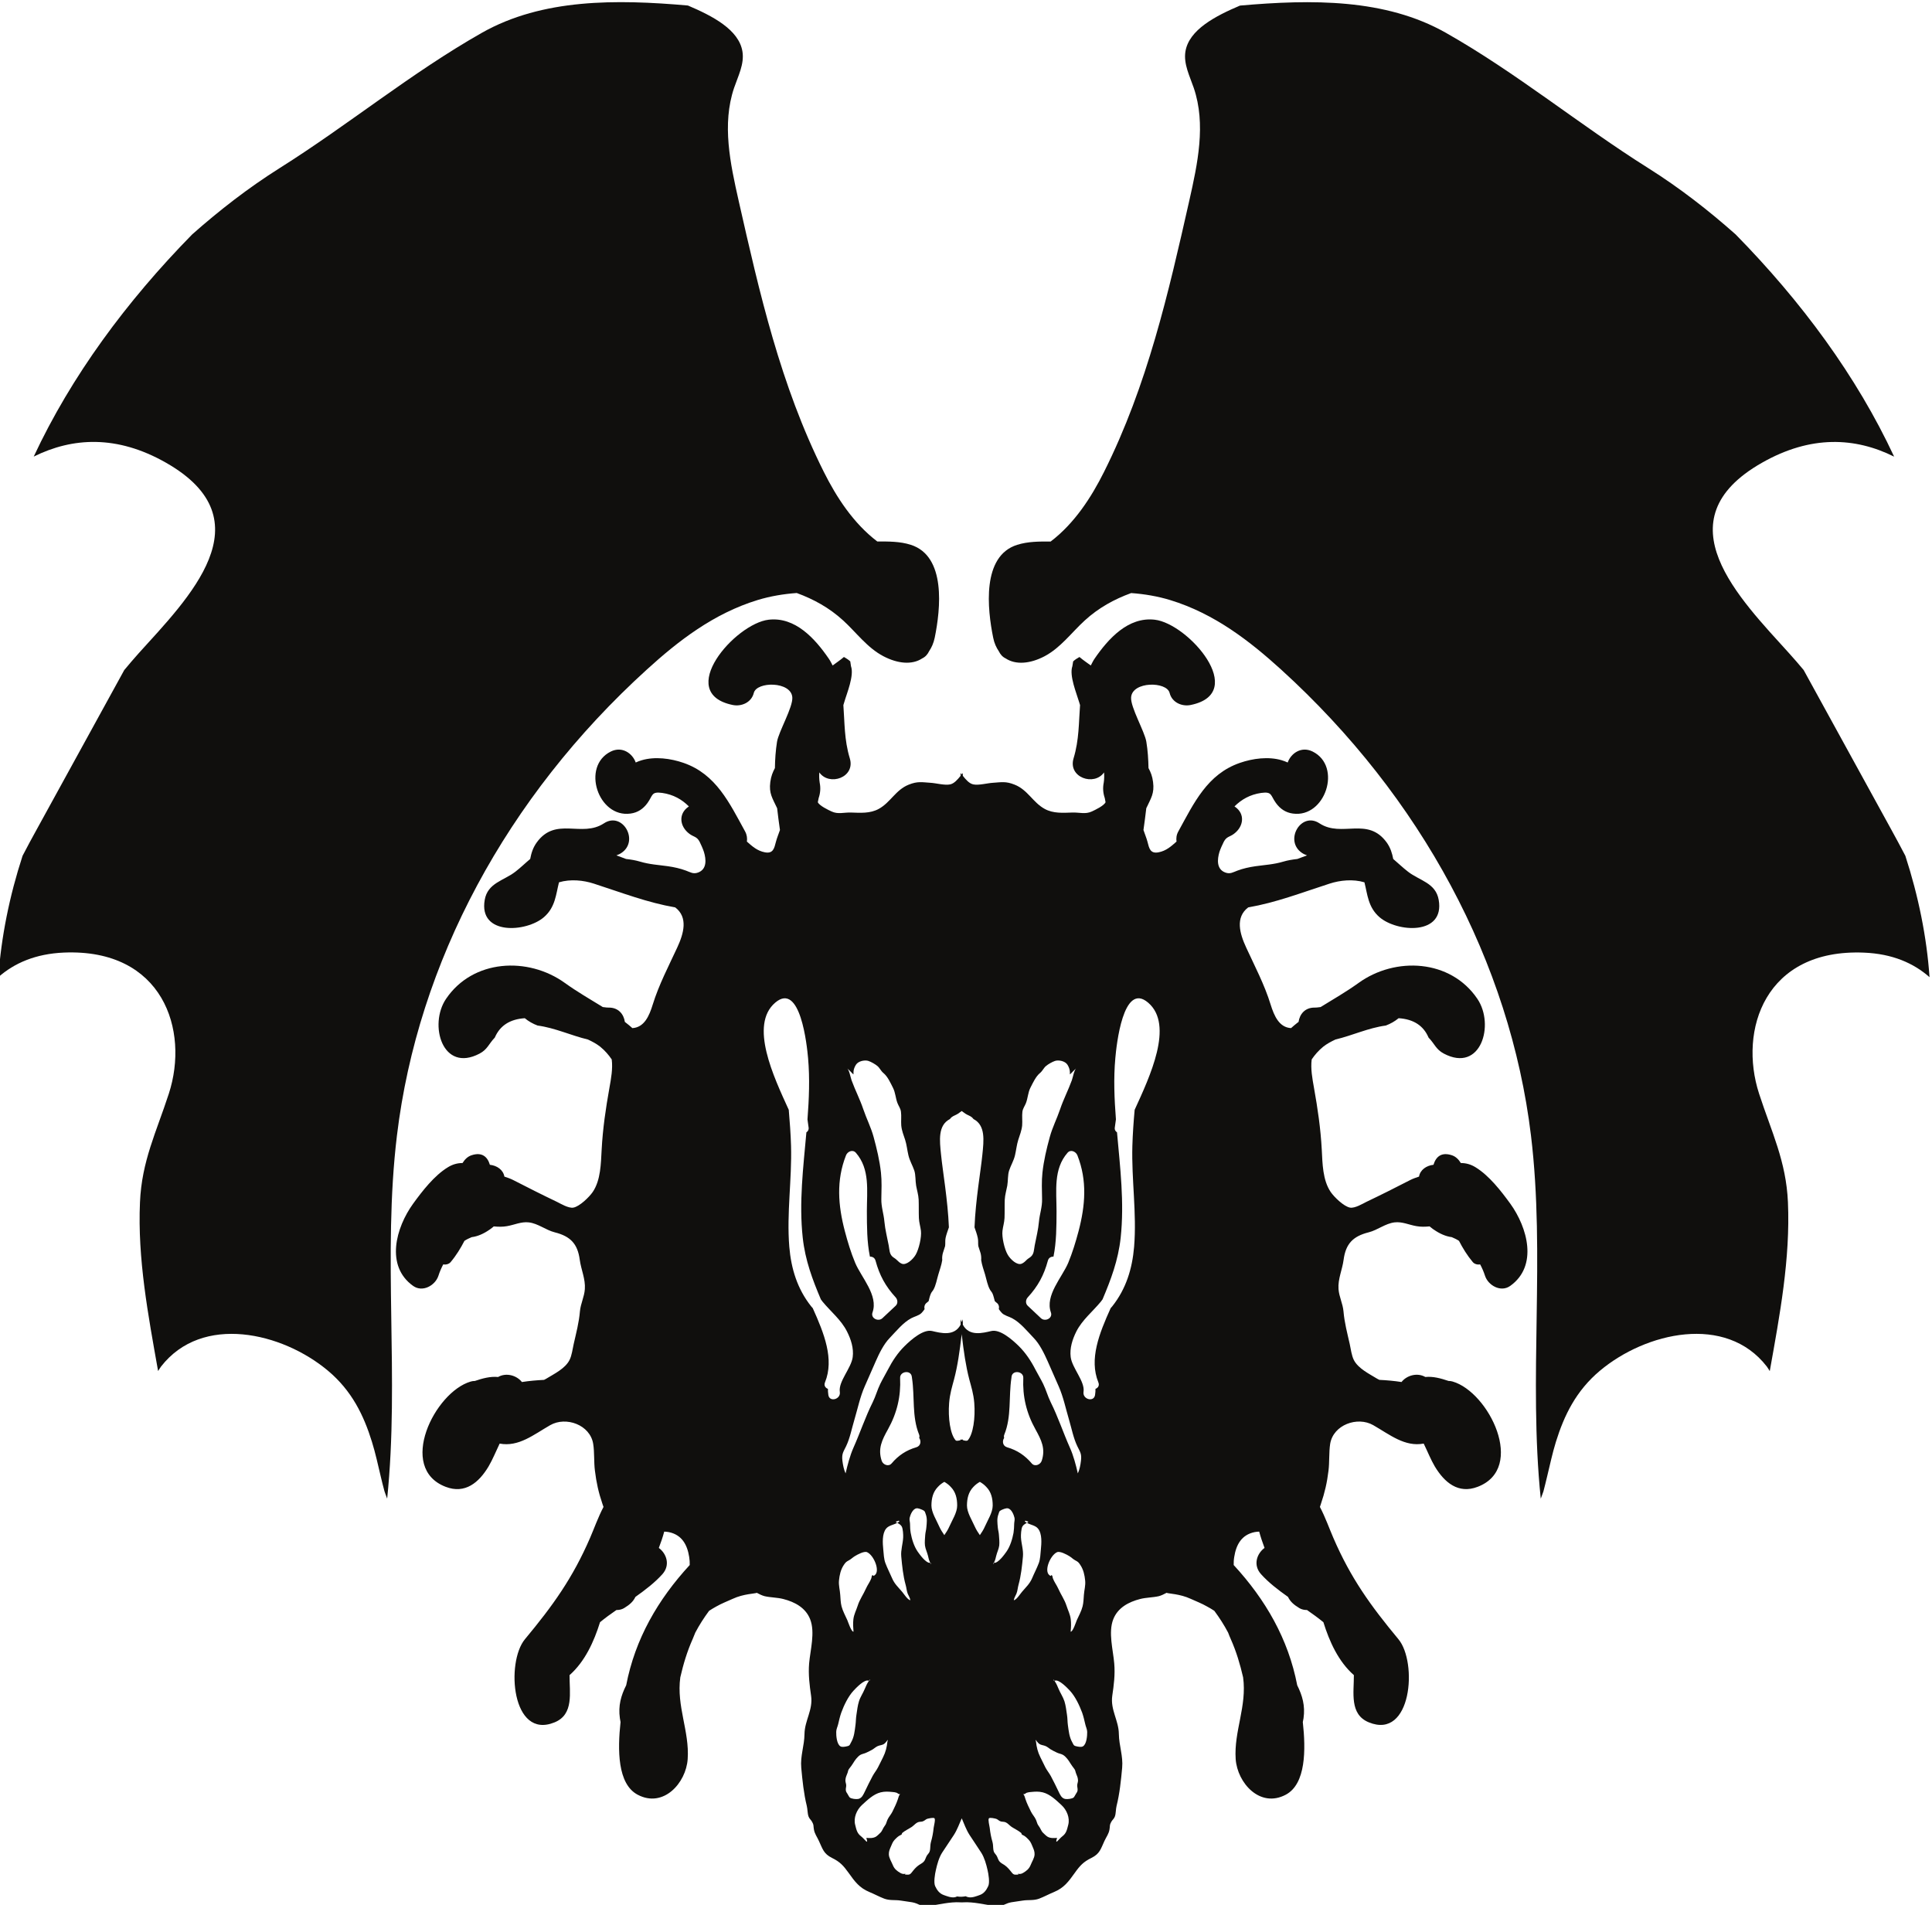 <?xml version="1.0" encoding="UTF-8" standalone="no"?>
<!-- Created with Inkscape (http://www.inkscape.org/) -->

<svg
   width="24.342"
   height="24"
   viewBox="0 0 6.44 6.35"
   version="1.1"
   id="svg13678"
   inkscape:version="1.2.1 (9c6d41e4, 2022-07-14)"
   sodipodi:docname="mi-go-incursion.svg"
   xmlns:inkscape="http://www.inkscape.org/namespaces/inkscape"
   xmlns:sodipodi="http://sodipodi.sourceforge.net/DTD/sodipodi-0.dtd"
   xmlns="http://www.w3.org/2000/svg"
   xmlns:svg="http://www.w3.org/2000/svg">
  <sodipodi:namedview
     id="namedview13680"
     pagecolor="#505050"
     bordercolor="#eeeeee"
     borderopacity="1"
     inkscape:showpageshadow="0"
     inkscape:pageopacity="0"
     inkscape:pagecheckerboard="0"
     inkscape:deskcolor="#505050"
     inkscape:document-units="mm"
     showgrid="false"
     inkscape:zoom="0.7046647"
     inkscape:cx="95.080681"
     inkscape:cy="13.481589"
     inkscape:window-width="1390"
     inkscape:window-height="941"
     inkscape:window-x="0"
     inkscape:window-y="25"
     inkscape:window-maximized="0"
     inkscape:current-layer="layer1" />
  <defs
     id="defs13675">
    <clipPath
       clipPathUnits="userSpaceOnUse"
       id="clipPath3975">
      <path
         d="M 56.886,41.827 H 92.7 V 77.641 H 56.886 Z"
         id="path3973" />
    </clipPath>
  </defs>
  <g
     inkscape:label="Layer 1"
     inkscape:groupmode="layer"
     id="layer1"
     transform="translate(-80.135,-145.137)">
    <g
       id="g3969"
       transform="matrix(0.2,0,0,-0.2,68.378,160.156)">
      <g
         id="g3971"
         clip-path="url(#clipPath3975)">
        <g
           id="g3977"
           transform="translate(89.852,59.217)">
          <path
             d="M 0,0 C 0.474,-0.019 0.828,-0.175 1.093,-0.409 1.047,0.258 0.908,0.942 0.69,1.614 0.612,1.764 0.531,1.913 0.451,2.059 -0.035,2.942 -0.52,3.826 -1.005,4.71 -1.083,4.803 -1.162,4.896 -1.244,4.986 -2.068,5.9 -3.393,7.203 -1.7,8.165 c 0.817,0.465 1.556,0.424 2.203,0.102 -0.625,1.342 -1.545,2.586 -2.642,3.704 -0.45,0.399 -0.929,0.773 -1.458,1.106 -1.14,0.717 -2.194,1.588 -3.371,2.254 -1.009,0.572 -2.238,0.559 -3.432,0.454 -0.405,-0.172 -0.852,-0.401 -0.91,-0.768 -0.032,-0.207 0.072,-0.407 0.14,-0.606 0.205,-0.605 0.065,-1.256 -0.076,-1.881 -0.346,-1.53 -0.696,-3.072 -1.42,-4.517 -0.211,-0.422 -0.491,-0.857 -0.89,-1.161 -0.189,10e-4 -0.377,0.002 -0.558,-0.055 -0.595,-0.187 -0.496,-1.075 -0.4,-1.547 0.018,-0.093 0.053,-0.166 0.094,-0.227 0.025,-0.051 0.061,-0.094 0.114,-0.119 0.168,-0.111 0.408,-0.09 0.647,0.035 0.268,0.141 0.452,0.397 0.671,0.597 0.233,0.213 0.494,0.355 0.774,0.457 0.224,-0.016 0.445,-0.054 0.651,-0.117 0.736,-0.225 1.324,-0.682 1.848,-1.158 2.337,-2.125 3.816,-4.883 4.165,-7.766 0.242,-2.005 -0.044,-4.045 0.163,-6.053 0.016,0.043 0.038,0.1 0.045,0.123 0.022,0.082 0.041,0.164 0.061,0.246 0.047,0.192 0.087,0.385 0.146,0.576 0.138,0.444 0.336,0.853 0.734,1.187 0.765,0.642 2.099,0.951 2.782,0.07 0.019,-0.025 0.032,-0.051 0.049,-0.076 0.167,0.934 0.344,1.873 0.303,2.815 -0.03,0.685 -0.274,1.171 -0.481,1.809 C -2.093,-1.289 -1.648,0.068 0,0"
             style="fill:#100f0d;fill-opacity:1;fill-rule:nonzero;stroke:none"
             id="path3979" />
        </g>
        <g
           id="g3981"
           transform="translate(61.598,56.867)">
          <path
             d="m 0,0 c -0.207,-0.638 -0.452,-1.124 -0.481,-1.81 -0.042,-0.941 0.136,-1.88 0.302,-2.814 0.018,0.025 0.03,0.051 0.049,0.075 0.684,0.881 2.018,0.572 2.783,-0.07 0.397,-0.333 0.596,-0.743 0.733,-1.187 0.059,-0.19 0.1,-0.383 0.146,-0.575 0.02,-0.082 0.039,-0.164 0.062,-0.246 0.007,-0.023 0.029,-0.08 0.045,-0.123 0.207,2.007 -0.079,4.048 0.163,6.052 0.348,2.884 1.827,5.642 4.165,7.766 0.524,0.477 1.112,0.934 1.847,1.159 0.207,0.063 0.428,0.101 0.652,0.117 0.28,-0.103 0.54,-0.244 0.774,-0.458 0.219,-0.2 0.402,-0.456 0.671,-0.596 0.239,-0.125 0.478,-0.147 0.646,-0.036 0.054,0.026 0.09,0.068 0.115,0.12 0.041,0.061 0.075,0.134 0.094,0.227 0.096,0.471 0.195,1.359 -0.401,1.547 -0.18,0.057 -0.368,0.055 -0.557,0.055 -0.399,0.304 -0.68,0.738 -0.891,1.16 -0.723,1.445 -1.073,2.988 -1.419,4.517 -0.141,0.626 -0.281,1.276 -0.077,1.882 0.068,0.199 0.173,0.399 0.14,0.606 C 9.503,17.735 9.057,17.964 8.652,18.136 7.458,18.241 6.228,18.253 5.219,17.682 4.042,17.015 2.988,16.144 1.848,15.427 1.32,15.094 0.84,14.72 0.39,14.322 c -1.097,-1.118 -2.016,-2.363 -2.642,-3.704 0.648,0.321 1.387,0.363 2.204,-0.102 C 1.644,9.553 0.32,8.251 -0.505,7.337 -0.586,7.246 -0.665,7.154 -0.743,7.06 -1.228,6.177 -1.714,5.293 -2.199,4.409 -2.28,4.263 -2.36,4.115 -2.438,3.964 -2.657,3.292 -2.795,2.608 -2.841,1.942 -2.576,2.175 -2.222,2.331 -1.748,2.351 -0.101,2.419 0.345,1.061 0,0"
             style="fill:#100f0d;fill-opacity:1;fill-rule:nonzero;stroke:none"
             id="path3983" />
        </g>
        <g
           id="g3985"
           transform="translate(76.739,65.857)">
          <path
             d="m 0,0 c -0.035,-0.078 -0.06,-0.152 -0.072,-0.237 -0.012,-0.087 0.053,-0.185 0.153,-0.153 0.207,0.065 0.372,0.188 0.501,0.361 C 0.678,0.099 0.462,0.224 0.368,0.096 0.279,-0.023 0.156,-0.106 0.015,-0.15 l 0.153,-0.153 c 0.008,0.061 0.021,0.12 0.047,0.177 C 0.279,0.019 0.065,0.146 0,0"
             style="fill:#100f0d;fill-opacity:1;fill-rule:nonzero;stroke:none"
             id="path3987" />
        </g>
        <g
           id="g3989"
           transform="translate(77.696,56.597)">
          <path
             d="m 0,0 c -0.018,-0.199 -0.032,-0.399 -0.038,-0.6 -0.016,-0.56 0.075,-1.124 0.029,-1.683 -0.031,-0.366 -0.134,-0.702 -0.364,-0.992 -0.008,-0.011 -0.018,-0.02 -0.027,-0.031 -0.19,-0.421 -0.362,-0.85 -0.205,-1.236 0.022,-0.054 -0.006,-0.093 -0.048,-0.109 0.001,-0.029 -0.001,-0.061 -0.007,-0.102 -0.02,-0.126 -0.211,-0.072 -0.192,0.052 0.027,0.174 -0.19,0.395 -0.214,0.58 -0.019,0.147 0.029,0.296 0.094,0.426 0.098,0.194 0.272,0.332 0.408,0.497 0.01,0.013 0.019,0.026 0.029,0.039 0.138,0.326 0.261,0.65 0.302,1.027 0.063,0.587 -0.009,1.172 -0.061,1.757 -0.025,0.016 -0.042,0.041 -0.037,0.08 0.001,0.009 0.003,0.017 0.004,0.026 0,0 0,0.001 0,0.001 0.004,0.036 0.01,0.072 0.015,0.108 -0.026,0.341 -0.041,0.681 -0.01,1.022 0.018,0.205 0.128,1.282 0.546,0.925 C 0.662,1.415 0.251,0.549 0,0 m -2.003,-6.799 c 0.008,-0.032 -0.004,-0.066 -0.005,-0.1 -10e-4,-0.05 -0.003,-0.101 -0.011,-0.152 -0.019,-0.101 -0.054,-0.223 -0.119,-0.315 -0.029,-0.041 -0.133,-0.188 -0.202,-0.185 -0.003,0.003 -0.002,0.006 -0.001,0.008 -10e-4,0 -0.002,-10e-4 -0.002,-10e-4 -0.005,-0.01 -0.007,-0.019 -0.014,-0.029 -0.002,0.007 -0.004,0.014 0.014,0.029 0,10e-4 10e-4,0.002 10e-4,0.003 10e-4,0.001 10e-4,0.001 10e-4,0.002 0.016,0.032 0.025,0.066 0.033,0.103 0.013,0.057 0.044,0.117 0.051,0.174 0.006,0.056 -10e-4,0.118 -0.005,0.173 -0.002,0.046 -0.015,0.084 -0.019,0.128 -0.006,0.074 -0.018,0.147 0.012,0.224 0.013,0.035 0.007,0.047 0.047,0.066 0.028,0.013 0.077,0.034 0.107,0.029 0.064,-0.011 0.101,-0.11 0.112,-0.157 m 0.938,-1.693 c -0.01,0.084 -0.045,0.146 -0.071,0.227 -0.032,0.101 -0.095,0.188 -0.138,0.286 -0.026,0.059 -0.068,0.111 -0.089,0.171 -0.008,0.022 -0.002,0.041 -0.023,0.055 l -0.012,-0.016 c -0.133,0.048 -0.014,0.344 0.105,0.396 0.048,0.021 0.159,-0.038 0.206,-0.067 0.035,-0.022 0.06,-0.049 0.097,-0.069 0.047,-0.024 0.059,-0.037 0.087,-0.081 0.05,-0.076 0.069,-0.165 0.078,-0.255 0.009,-0.084 -0.015,-0.156 -0.021,-0.24 -0.005,-0.065 -0.006,-0.128 -0.022,-0.192 -0.02,-0.08 -0.063,-0.156 -0.097,-0.231 -0.011,-0.026 -0.066,-0.197 -0.102,-0.19 0.007,0.075 0.01,0.133 0.002,0.206 m -1.432,1.545 c -0.022,-0.051 -0.052,-0.097 -0.083,-0.142 -0.032,0.045 -0.061,0.091 -0.084,0.142 -0.047,0.107 -0.131,0.235 -0.131,0.352 10e-4,0.118 0.025,0.225 0.107,0.31 0.038,0.04 0.07,0.062 0.108,0.084 0.037,-0.022 0.07,-0.044 0.107,-0.084 0.083,-0.085 0.107,-0.192 0.107,-0.31 0,-0.117 -0.084,-0.245 -0.131,-0.352 m 0.702,0.063 c 0.06,-0.035 0.142,-0.042 0.185,-0.097 0.07,-0.087 0.057,-0.244 0.047,-0.346 C -1.57,-7.4 -1.572,-7.488 -1.598,-7.556 -1.63,-7.641 -1.674,-7.723 -1.709,-7.807 -1.75,-7.902 -1.812,-7.956 -1.877,-8.033 c -0.032,-0.037 -0.088,-0.13 -0.137,-0.142 0.003,0.038 0.029,0.074 0.043,0.109 0.02,0.048 0.021,0.097 0.035,0.148 0.042,0.15 0.06,0.318 0.074,0.473 0.01,0.109 -0.027,0.21 -0.033,0.318 -0.002,0.044 0.003,0.144 0.024,0.182 0.016,0.03 0.052,0.048 0.076,0.061 -0.012,0.007 -0.025,0.013 -0.035,0.023 0.003,0.014 0.011,0.016 0.026,0.007 0.045,-0.009 0.034,-0.017 0.009,-0.03 m -1.842,0.242 c 0.029,0.005 0.078,-0.016 0.106,-0.029 0.04,-0.019 0.034,-0.031 0.048,-0.066 0.029,-0.077 0.018,-0.15 0.011,-0.224 -0.003,-0.044 -0.016,-0.082 -0.019,-0.128 -0.003,-0.055 -0.011,-0.117 -0.004,-0.173 0.007,-0.057 0.038,-0.117 0.051,-0.174 0.008,-0.037 0.016,-0.071 0.032,-0.103 10e-4,-0.001 10e-4,-0.001 10e-4,-0.002 10e-4,-10e-4 10e-4,-0.002 0.002,-0.003 0.017,-0.015 0.016,-0.022 0.014,-0.029 -0.007,0.01 -0.009,0.019 -0.014,0.029 -0.001,0 -0.002,10e-4 -0.002,10e-4 0,-0.002 10e-4,-0.005 -10e-4,-0.008 -0.07,-0.003 -0.174,0.144 -0.203,0.185 -0.064,0.092 -0.1,0.214 -0.118,0.315 -0.009,0.051 -0.01,0.102 -0.011,0.152 -10e-4,0.034 -0.014,0.068 -0.006,0.1 0.011,0.047 0.048,0.146 0.113,0.157 m 2.775,-3.967 c -0.028,-0.017 -0.083,-0.006 -0.114,0.002 -0.045,0.01 -0.042,0.027 -0.065,0.067 -0.05,0.089 -0.058,0.188 -0.072,0.286 -0.008,0.057 -0.005,0.112 -0.015,0.171 -0.011,0.072 -0.02,0.154 -0.042,0.224 -0.023,0.072 -0.069,0.138 -0.098,0.208 -0.018,0.044 -0.035,0.084 -0.06,0.121 0,10e-4 -10e-4,10e-4 -10e-4,0.002 -0.001,0.001 -0.002,0.002 -0.003,0.004 -0.021,0.012 -0.021,0.022 -0.021,0.031 0.009,-0.009 0.014,-0.021 0.021,-0.031 0.001,-0.001 0.002,-0.001 0.003,-0.001 -0.002,0.003 -0.003,0.006 -0.001,0.01 0.068,0.028 0.212,-0.125 0.252,-0.168 0.089,-0.097 0.157,-0.242 0.203,-0.365 0.022,-0.063 0.037,-0.128 0.052,-0.193 0.009,-0.043 0.031,-0.082 0.032,-0.127 0.001,-0.064 -0.009,-0.205 -0.071,-0.241 m -0.089,-0.732 c -0.003,-0.028 -0.016,-0.04 -0.028,-0.061 -0.009,-0.014 -0.027,-0.05 -0.038,-0.06 -0.027,-0.022 -0.104,-0.031 -0.142,-0.024 -0.061,0.012 -0.086,0.075 -0.11,0.125 -0.042,0.086 -0.083,0.174 -0.128,0.256 -0.028,0.051 -0.064,0.094 -0.09,0.143 -0.029,0.056 -0.056,0.116 -0.085,0.172 -0.043,0.086 -0.063,0.168 -0.073,0.263 -0.024,0.064 0.017,-0.013 0.053,-0.039 0.033,-0.025 0.073,-0.023 0.108,-0.039 0.032,-0.014 0.054,-0.035 0.083,-0.054 0.033,-0.021 0.073,-0.039 0.108,-0.056 0.031,-0.015 0.075,-0.021 0.101,-0.038 0.048,-0.029 0.093,-0.092 0.121,-0.14 0.02,-0.034 0.038,-0.054 0.061,-0.086 0.023,-0.03 0.018,-0.037 0.029,-0.069 0.015,-0.047 0.034,-0.071 0.037,-0.125 0.001,-0.031 -0.01,-0.05 -0.013,-0.08 -0.003,-0.03 0.009,-0.058 0.006,-0.088 m -0.156,-0.577 c -0.021,-0.079 -0.03,-0.139 -0.097,-0.19 -0.06,-0.045 -0.133,-0.163 -0.089,-0.027 -0.051,-0.005 -0.115,-0.008 -0.161,0.021 -0.02,0.012 -0.057,0.048 -0.074,0.065 -0.03,0.029 -0.042,0.075 -0.068,0.108 -0.031,0.04 -0.029,0.061 -0.048,0.106 -0.021,0.049 -0.06,0.088 -0.084,0.137 -0.034,0.071 -0.067,0.133 -0.092,0.209 -0.008,0.024 -0.017,0.068 -0.039,0.084 0.035,-0.006 0.04,0.016 0.062,0.023 0.025,0.008 0.047,0.01 0.072,0.012 0.07,0.007 0.126,0.01 0.193,-0.006 0.121,-0.03 0.223,-0.13 0.311,-0.211 0.089,-0.081 0.145,-0.214 0.114,-0.331 m -0.627,-0.67 c -0.027,-0.065 -0.069,-0.098 -0.129,-0.133 -0.031,-0.018 -0.059,-0.018 -0.082,-0.011 0.002,-0.005 0.004,-0.011 0.01,-0.014 -0.055,-10e-4 -0.076,-0.014 -0.113,0.033 -0.039,0.049 -0.068,0.087 -0.12,0.124 -0.029,0.02 -0.057,0.031 -0.081,0.057 -0.029,0.031 -0.033,0.072 -0.055,0.105 -0.025,0.036 -0.043,0.044 -0.05,0.089 -0.007,0.044 -0.003,0.089 -0.015,0.132 -0.024,0.082 -0.037,0.153 -0.047,0.24 -0.003,0.029 -0.032,0.136 -0.013,0.157 0.016,0.018 0.1,-0.003 0.119,-0.008 0.022,-0.006 0.042,-0.027 0.062,-0.037 0.029,-0.014 0.04,-0.009 0.07,-0.014 0.053,-0.007 0.085,-0.055 0.126,-0.083 0.05,-0.033 0.119,-0.065 0.163,-0.104 0.002,-0.008 0.005,-0.016 0.008,-0.024 0.014,-0.007 0.029,-0.015 0.043,-0.023 0.026,-0.017 0.049,-0.04 0.07,-0.062 0.036,-0.037 0.049,-0.076 0.069,-0.123 0.016,-0.038 0.033,-0.074 0.031,-0.124 -0.002,-0.059 -0.044,-0.12 -0.066,-0.177 m -0.707,-0.352 c -0.031,-0.067 -0.071,-0.122 -0.14,-0.147 -0.056,-0.02 -0.122,-0.047 -0.183,-0.038 -0.02,0.002 -0.036,0.009 -0.052,0.017 -0.051,-0.01 -0.098,-0.011 -0.144,-0.003 -0.013,-0.006 -0.026,-0.012 -0.041,-0.014 -0.061,-0.009 -0.127,0.018 -0.183,0.038 -0.069,0.025 -0.11,0.08 -0.141,0.147 -0.028,0.06 -0.004,0.202 0.012,0.27 0.021,0.094 0.051,0.205 0.103,0.287 0.064,0.1 0.133,0.197 0.197,0.297 0.057,0.089 0.089,0.183 0.131,0.277 0.041,-0.094 0.073,-0.188 0.13,-0.277 0.064,-0.1 0.133,-0.197 0.196,-0.297 0.052,-0.082 0.083,-0.193 0.104,-0.287 0.016,-0.068 0.04,-0.21 0.011,-0.27 m -0.955,0.734 c -0.012,-0.043 -0.008,-0.088 -0.015,-0.132 -0.007,-0.045 -0.025,-0.053 -0.05,-0.089 -0.022,-0.033 -0.026,-0.074 -0.055,-0.105 -0.024,-0.026 -0.053,-0.037 -0.081,-0.057 -0.052,-0.037 -0.082,-0.075 -0.12,-0.124 -0.037,-0.047 -0.058,-0.034 -0.113,-0.033 0.005,0.003 0.007,0.009 0.01,0.014 -0.023,-0.007 -0.051,-0.007 -0.083,0.011 -0.06,0.035 -0.102,0.068 -0.128,0.133 -0.023,0.057 -0.064,0.118 -0.066,0.177 -0.002,0.05 0.015,0.086 0.031,0.124 0.02,0.047 0.033,0.086 0.068,0.123 0.022,0.022 0.044,0.045 0.071,0.062 0.014,0.008 0.028,0.016 0.043,0.023 0.003,0.008 0.006,0.016 0.008,0.024 0.044,0.039 0.113,0.071 0.163,0.104 0.04,0.028 0.073,0.076 0.126,0.083 0.03,0.005 0.04,0 0.069,0.014 0.021,0.01 0.041,0.031 0.062,0.037 0.02,0.005 0.104,0.026 0.12,0.008 0.019,-0.021 -0.011,-0.128 -0.014,-0.157 -0.009,-0.087 -0.022,-0.158 -0.046,-0.24 m -0.774,0.265 c -0.026,-0.033 -0.037,-0.079 -0.067,-0.108 -0.017,-0.017 -0.054,-0.053 -0.074,-0.065 -0.047,-0.029 -0.11,-0.026 -0.161,-0.021 0.043,-0.136 -0.029,-0.018 -0.089,0.027 -0.067,0.051 -0.077,0.111 -0.097,0.19 -0.031,0.117 0.025,0.25 0.113,0.331 0.089,0.081 0.19,0.181 0.312,0.211 0.067,0.016 0.123,0.013 0.192,0.006 0.026,-0.002 0.048,-0.004 0.072,-0.012 0.022,-0.007 0.028,-0.029 0.062,-0.023 -0.022,-0.016 -0.031,-0.06 -0.039,-0.084 -0.025,-0.076 -0.057,-0.138 -0.091,-0.209 -0.024,-0.049 -0.063,-0.088 -0.084,-0.137 -0.019,-0.045 -0.017,-0.066 -0.049,-0.106 m -0.616,0.539 c -0.013,0.021 -0.025,0.033 -0.028,0.061 -0.004,0.03 0.009,0.058 0.006,0.088 -0.003,0.03 -0.014,0.049 -0.013,0.08 0.003,0.054 0.021,0.078 0.037,0.125 0.011,0.032 0.005,0.039 0.028,0.069 0.024,0.032 0.042,0.052 0.062,0.086 0.028,0.048 0.073,0.111 0.12,0.14 0.027,0.017 0.071,0.023 0.101,0.038 0.036,0.017 0.075,0.035 0.109,0.056 0.029,0.019 0.051,0.04 0.082,0.054 0.035,0.016 0.076,0.014 0.109,0.039 0.036,0.026 0.076,0.103 0.053,0.039 -0.01,-0.095 -0.03,-0.177 -0.073,-0.263 -0.029,-0.056 -0.056,-0.116 -0.086,-0.172 -0.025,-0.049 -0.062,-0.092 -0.089,-0.143 -0.045,-0.082 -0.086,-0.17 -0.128,-0.256 -0.025,-0.05 -0.049,-0.113 -0.111,-0.125 -0.037,-0.007 -0.114,0.002 -0.141,0.024 -0.011,0.01 -0.03,0.046 -0.038,0.06 m -0.118,0.793 c -0.061,0.036 -0.072,0.177 -0.07,0.241 0,0.045 0.022,0.084 0.032,0.127 0.015,0.065 0.03,0.13 0.052,0.193 0.045,0.123 0.114,0.268 0.203,0.365 0.04,0.043 0.183,0.196 0.252,0.168 0.002,-0.004 0,-0.007 -0.001,-0.01 0.001,0 0.002,0 0.003,0.001 0.007,0.01 0.012,0.022 0.021,0.031 0,-0.009 -0.001,-0.019 -0.021,-0.031 -0.001,-0.002 -0.002,-0.003 -0.003,-0.004 -0.001,-10e-4 -0.001,-10e-4 -0.001,-0.002 -0.025,-0.037 -0.042,-0.077 -0.061,-0.121 -0.028,-0.07 -0.075,-0.136 -0.097,-0.208 -0.022,-0.07 -0.031,-0.152 -0.042,-0.224 -0.01,-0.059 -0.008,-0.114 -0.016,-0.171 -0.013,-0.098 -0.021,-0.197 -0.072,-0.286 -0.023,-0.04 -0.019,-0.057 -0.065,-0.067 -0.031,-0.008 -0.086,-0.019 -0.114,-0.002 m -0.201,5.856 c -0.006,0.041 -0.008,0.073 -0.007,0.102 -0.042,0.016 -0.071,0.055 -0.049,0.109 0.157,0.386 -0.014,0.815 -0.204,1.236 -0.009,0.011 -0.019,0.02 -0.027,0.031 -0.23,0.29 -0.333,0.626 -0.364,0.992 -0.046,0.559 0.045,1.123 0.029,1.683 -0.006,0.201 -0.021,0.401 -0.038,0.6 -0.251,0.549 -0.662,1.415 -0.225,1.787 0.419,0.357 0.529,-0.72 0.547,-0.925 0.03,-0.341 0.016,-0.681 -0.01,-1.022 0.005,-0.036 0.01,-0.072 0.015,-0.108 v -0.001 0 c 10e-4,-0.009 0.003,-0.017 0.004,-0.026 0.005,-0.039 -0.012,-0.064 -0.037,-0.08 -0.052,-0.585 -0.125,-1.17 -0.061,-1.757 0.041,-0.377 0.164,-0.701 0.302,-1.027 0.01,-0.013 0.018,-0.026 0.029,-0.039 0.136,-0.165 0.31,-0.303 0.407,-0.497 0.066,-0.13 0.114,-0.279 0.095,-0.426 -0.024,-0.185 -0.241,-0.406 -0.215,-0.58 0.02,-0.124 -0.172,-0.178 -0.191,-0.052 m 0.294,3.994 c 0.024,0.063 0.111,0.105 0.165,0.043 0.238,-0.273 0.183,-0.633 0.183,-0.975 0.001,-0.251 0,-0.509 0.051,-0.756 0.041,10e-4 0.081,-0.018 0.094,-0.069 0.065,-0.24 0.164,-0.424 0.335,-0.61 0.035,-0.039 0.04,-0.103 0,-0.14 -0.074,-0.069 -0.147,-0.138 -0.221,-0.207 -0.067,-0.064 -0.2,-0.002 -0.165,0.096 0.101,0.284 -0.188,0.585 -0.289,0.827 -0.071,0.17 -0.125,0.349 -0.172,0.527 -0.113,0.43 -0.146,0.845 0.019,1.264 m 0.165,1.509 c 0.04,0.065 0.15,0.084 0.208,0.065 0.046,-0.015 0.116,-0.055 0.152,-0.086 0.038,-0.032 0.057,-0.082 0.099,-0.116 0.07,-0.058 0.116,-0.16 0.16,-0.248 0.04,-0.078 0.042,-0.171 0.074,-0.253 0.019,-0.05 0.051,-0.087 0.058,-0.144 0.01,-0.072 -10e-4,-0.154 0.005,-0.229 0.008,-0.087 0.039,-0.161 0.065,-0.24 0.026,-0.082 0.034,-0.17 0.054,-0.255 0.022,-0.095 0.068,-0.167 0.098,-0.255 0.025,-0.075 0.017,-0.173 0.031,-0.253 0.014,-0.078 0.038,-0.153 0.042,-0.233 0.004,-0.102 0,-0.205 0.004,-0.307 0.003,-0.077 0.025,-0.138 0.034,-0.212 0.013,-0.104 -0.033,-0.305 -0.088,-0.4 -0.047,-0.08 -0.157,-0.179 -0.231,-0.149 -0.032,0.013 -0.057,0.036 -0.083,0.062 -0.024,0.025 -0.052,0.037 -0.074,0.057 -0.051,0.048 -0.047,0.111 -0.061,0.185 -0.025,0.132 -0.059,0.261 -0.072,0.398 -0.011,0.13 -0.054,0.244 -0.051,0.377 0.003,0.141 0.009,0.301 -0.006,0.437 -0.022,0.204 -0.07,0.401 -0.122,0.594 -0.044,0.163 -0.119,0.306 -0.172,0.463 -0.056,0.167 -0.136,0.319 -0.196,0.484 -0.021,0.057 -0.037,0.184 -0.089,0.215 0.21,-0.192 0.059,-0.121 0.161,0.043 m 1.053,-6.162 c 0.009,-0.021 0.007,-0.04 0.002,-0.057 0.036,-0.05 0.028,-0.134 -0.049,-0.156 -0.168,-0.049 -0.298,-0.136 -0.411,-0.269 -0.051,-0.06 -0.144,-0.021 -0.165,0.044 -0.067,0.201 0.005,0.347 0.104,0.524 0.151,0.271 0.217,0.548 0.203,0.857 -0.005,0.111 0.176,0.137 0.194,0.026 0.002,-0.008 0.003,-0.017 0.004,-0.026 v 0 -10e-4 c 0.048,-0.314 -0.004,-0.642 0.118,-0.942 m -1.093,-3.286 c -0.035,-0.007 -0.091,0.164 -0.102,0.19 -0.033,0.075 -0.076,0.151 -0.097,0.231 -0.016,0.064 -0.017,0.127 -0.022,0.192 -0.005,0.084 -0.029,0.156 -0.021,0.24 0.009,0.09 0.028,0.179 0.078,0.255 0.029,0.044 0.041,0.057 0.087,0.081 0.038,0.02 0.062,0.047 0.098,0.069 0.047,0.029 0.157,0.088 0.205,0.067 0.119,-0.052 0.238,-0.348 0.106,-0.396 -0.004,0.005 -0.008,0.01 -0.013,0.016 -0.02,-0.014 -0.014,-0.033 -0.022,-0.055 -0.022,-0.06 -0.063,-0.112 -0.089,-0.171 -0.043,-0.098 -0.107,-0.185 -0.138,-0.286 -0.026,-0.081 -0.062,-0.143 -0.072,-0.227 -0.008,-0.073 -0.004,-0.131 0.002,-0.206 m 1.804,3.199 c -0.007,0.003 -0.012,0.003 -0.019,0.006 v -0.012 c -0.038,-0.012 -0.071,-0.017 -0.083,-0.003 -0.089,0.1 -0.128,0.371 -0.108,0.622 0.013,0.158 0.049,0.268 0.082,0.393 0.06,0.226 0.093,0.468 0.125,0.732 10e-4,0.008 0.002,0.018 0.003,0.026 0,-0.008 0,-0.018 0.002,-0.026 0.031,-0.264 0.065,-0.506 0.124,-0.732 0.033,-0.125 0.07,-0.235 0.083,-0.393 0.02,-0.251 -0.019,-0.522 -0.108,-0.622 -0.012,-0.014 -0.046,-0.009 -0.083,0.003 v 0.012 c -0.007,-0.003 -0.012,-0.003 -0.018,-0.006 m -0.505,-1.096 c 10e-4,0.118 0.025,0.225 0.108,0.31 0.037,0.04 0.069,0.062 0.107,0.084 0.037,-0.022 0.07,-0.044 0.107,-0.084 0.083,-0.085 0.107,-0.192 0.107,-0.31 0.001,-0.117 -0.084,-0.245 -0.131,-0.352 -0.022,-0.051 -0.052,-0.097 -0.083,-0.142 -0.031,0.045 -0.061,0.091 -0.084,0.142 -0.046,0.107 -0.131,0.235 -0.131,0.352 m -0.561,-0.259 c 0.014,0.009 0.023,0.007 0.026,-0.007 -0.011,-0.01 -0.023,-0.016 -0.035,-0.023 0.023,-0.013 0.059,-0.031 0.075,-0.061 0.021,-0.038 0.026,-0.138 0.024,-0.182 -0.005,-0.108 -0.042,-0.209 -0.032,-0.318 0.014,-0.155 0.031,-0.323 0.073,-0.473 0.015,-0.051 0.016,-0.1 0.035,-0.148 0.015,-0.035 0.04,-0.071 0.043,-0.109 -0.049,0.012 -0.105,0.105 -0.137,0.142 -0.065,0.077 -0.127,0.131 -0.167,0.226 -0.036,0.084 -0.079,0.166 -0.111,0.251 -0.026,0.068 -0.029,0.156 -0.036,0.229 -0.01,0.102 -0.022,0.259 0.047,0.346 0.044,0.055 0.125,0.062 0.186,0.097 -0.026,0.013 -0.036,0.021 0.009,0.03 m 2.233,0.96 c -0.113,0.133 -0.242,0.22 -0.41,0.269 -0.077,0.022 -0.085,0.106 -0.05,0.156 -0.005,0.017 -0.006,0.036 0.003,0.057 0.122,0.3 0.07,0.628 0.118,0.942 v 10e-4 c 10e-4,0.009 0.002,0.018 0.003,0.026 0.019,0.111 0.2,0.085 0.195,-0.026 -0.014,-0.309 0.052,-0.586 0.203,-0.857 0.098,-0.177 0.171,-0.323 0.104,-0.524 -0.022,-0.065 -0.114,-0.104 -0.166,-0.044 m -1.786,2.572 c -0.01,0.038 -10e-4,0.082 0.04,0.11 0.01,0.007 0.017,0.016 0.027,0.023 0.01,0.04 0.02,0.085 0.036,0.122 0.013,0.031 0.03,0.044 0.043,0.067 0.042,0.072 0.058,0.173 0.083,0.255 0.023,0.08 0.053,0.159 0.065,0.24 -0.004,0.039 0,0.077 0.01,0.116 0.012,0.04 0.025,0.079 0.038,0.118 0.006,0.048 -0.002,0.089 0.008,0.137 0.013,0.059 0.035,0.117 0.055,0.175 -0.019,0.462 -0.103,0.931 -0.131,1.213 -0.024,0.234 -0.055,0.487 0.148,0.592 0.008,0.01 0.016,0.02 0.026,0.029 0.031,0.026 0.074,0.037 0.108,0.06 0.018,0.012 0.04,0.03 0.063,0.045 0.022,-0.015 0.043,-0.033 0.062,-0.045 0.034,-0.023 0.077,-0.034 0.107,-0.06 0.011,-0.009 0.019,-0.019 0.027,-0.029 0.203,-0.105 0.172,-0.358 0.148,-0.592 -0.028,-0.282 -0.113,-0.751 -0.131,-1.213 0.02,-0.058 0.042,-0.116 0.054,-0.175 0.011,-0.048 0.003,-0.089 0.009,-0.137 0.013,-0.039 0.025,-0.078 0.038,-0.118 0.01,-0.039 0.013,-0.077 0.01,-0.116 0.012,-0.081 0.041,-0.16 0.065,-0.24 0.024,-0.082 0.041,-0.183 0.083,-0.255 0.013,-0.023 0.03,-0.036 0.043,-0.067 0.015,-0.037 0.025,-0.082 0.036,-0.122 0.009,-0.007 0.017,-0.016 0.026,-0.023 0.042,-0.028 0.05,-0.072 0.041,-0.11 0.015,-0.022 0.031,-0.043 0.05,-0.063 0.041,-0.044 0.117,-0.059 0.172,-0.089 0.135,-0.071 0.25,-0.214 0.36,-0.329 0.099,-0.102 0.174,-0.257 0.234,-0.392 0.059,-0.137 0.12,-0.274 0.181,-0.412 0.078,-0.175 0.119,-0.376 0.174,-0.561 0.042,-0.143 0.073,-0.305 0.137,-0.438 0.046,-0.096 0.076,-0.126 0.061,-0.244 -0.008,-0.071 -0.023,-0.148 -0.052,-0.21 -0.032,0.14 -0.073,0.297 -0.132,0.428 -0.112,0.251 -0.198,0.514 -0.32,0.758 -0.049,0.099 -0.077,0.206 -0.126,0.306 -0.039,0.08 -0.086,0.156 -0.127,0.235 -0.076,0.149 -0.166,0.283 -0.279,0.395 -0.114,0.112 -0.314,0.285 -0.458,0.251 -0.14,-0.032 -0.368,-0.096 -0.475,0.105 v 0.09 c -0.006,-0.016 -0.013,-0.03 -0.018,-0.046 -0.007,0.016 -0.014,0.03 -0.019,0.046 v -0.09 c -0.107,-0.201 -0.335,-0.137 -0.475,-0.105 -0.144,0.034 -0.345,-0.139 -0.458,-0.251 -0.114,-0.112 -0.203,-0.246 -0.28,-0.395 -0.041,-0.079 -0.087,-0.155 -0.126,-0.235 -0.049,-0.1 -0.077,-0.207 -0.126,-0.306 -0.122,-0.244 -0.209,-0.507 -0.321,-0.758 -0.058,-0.131 -0.099,-0.288 -0.131,-0.428 -0.029,0.062 -0.044,0.139 -0.053,0.21 -0.014,0.118 0.016,0.148 0.062,0.244 0.064,0.133 0.094,0.295 0.137,0.438 0.055,0.185 0.096,0.386 0.174,0.561 0.061,0.138 0.122,0.275 0.181,0.412 0.059,0.135 0.135,0.29 0.234,0.392 0.11,0.115 0.225,0.258 0.359,0.329 0.055,0.03 0.132,0.045 0.173,0.089 0.019,0.02 0.035,0.041 0.05,0.063 m 1.332,1.518 c 0.004,0.102 0,0.205 0.004,0.307 0.004,0.08 0.028,0.155 0.042,0.233 0.014,0.08 0.006,0.178 0.031,0.253 0.029,0.088 0.076,0.16 0.098,0.255 0.02,0.085 0.028,0.173 0.054,0.255 0.025,0.079 0.056,0.153 0.065,0.24 0.006,0.075 -0.005,0.157 0.004,0.229 0.008,0.057 0.04,0.094 0.059,0.144 0.032,0.082 0.034,0.175 0.073,0.253 0.045,0.088 0.091,0.19 0.161,0.248 0.042,0.034 0.061,0.084 0.099,0.116 0.036,0.031 0.106,0.071 0.152,0.086 0.058,0.019 0.168,0 0.208,-0.065 C -1.018,0.586 -1.168,0.515 -0.958,0.707 -1.01,0.676 -1.026,0.549 -1.047,0.492 -1.107,0.327 -1.187,0.175 -1.243,0.008 c -0.053,-0.157 -0.128,-0.3 -0.172,-0.463 -0.053,-0.193 -0.1,-0.39 -0.122,-0.594 -0.015,-0.136 -0.009,-0.296 -0.006,-0.437 0.004,-0.133 -0.04,-0.247 -0.052,-0.377 -0.012,-0.137 -0.046,-0.266 -0.071,-0.398 -0.014,-0.074 -0.01,-0.137 -0.062,-0.185 -0.021,-0.02 -0.049,-0.032 -0.074,-0.057 -0.025,-0.026 -0.05,-0.049 -0.082,-0.062 -0.075,-0.03 -0.184,0.069 -0.231,0.149 -0.056,0.095 -0.101,0.296 -0.088,0.4 0.009,0.074 0.03,0.135 0.034,0.212 m 1.234,-0.219 c -0.047,-0.178 -0.102,-0.357 -0.172,-0.527 -0.102,-0.242 -0.39,-0.543 -0.289,-0.827 0.035,-0.098 -0.098,-0.16 -0.166,-0.096 -0.073,0.069 -0.147,0.138 -0.22,0.207 -0.04,0.037 -0.036,0.101 0,0.14 0.171,0.186 0.27,0.37 0.335,0.61 0.013,0.051 0.053,0.07 0.094,0.069 0.05,0.247 0.05,0.505 0.051,0.756 0,0.342 -0.055,0.702 0.183,0.975 0.053,0.062 0.14,0.02 0.165,-0.043 0.165,-0.419 0.132,-0.834 0.019,-1.264 m 7.196,0.459 C 6.107,-1.352 5.909,-1.097 5.683,-0.958 5.608,-0.911 5.524,-0.886 5.437,-0.887 5.401,-0.828 5.354,-0.78 5.29,-0.758 5.111,-0.698 5.021,-0.784 4.981,-0.916 4.863,-0.929 4.759,-1 4.74,-1.113 4.692,-1.129 4.644,-1.145 4.596,-1.169 4.351,-1.295 4.111,-1.416 3.861,-1.535 3.806,-1.562 3.672,-1.644 3.591,-1.63 3.487,-1.612 3.325,-1.453 3.268,-1.37 3.133,-1.171 3.131,-0.893 3.119,-0.665 3.1,-0.31 3.051,0.021 2.989,0.368 2.962,0.519 2.931,0.686 2.951,0.84 3,0.912 3.06,0.984 3.143,1.052 3.205,1.101 3.275,1.138 3.347,1.172 3.63,1.239 3.892,1.365 4.187,1.405 4.264,1.434 4.335,1.474 4.4,1.527 4.648,1.511 4.814,1.404 4.899,1.204 5.001,1.099 5.022,1.006 5.154,0.937 5.772,0.611 6.004,1.419 5.713,1.849 5.267,2.51 4.346,2.558 3.731,2.114 3.53,1.969 3.312,1.844 3.1,1.713 3.067,1.71 3.035,1.703 3.002,1.704 2.836,1.706 2.75,1.591 2.732,1.465 2.727,1.46 2.72,1.456 2.714,1.452 2.678,1.424 2.642,1.393 2.607,1.362 2.41,1.373 2.326,1.563 2.266,1.756 2.166,2.083 2.001,2.396 1.859,2.705 1.751,2.938 1.674,3.208 1.893,3.374 2.358,3.455 2.764,3.613 3.249,3.77 3.424,3.827 3.64,3.849 3.83,3.792 3.881,3.594 3.889,3.378 4.08,3.212 4.375,2.956 5.172,2.904 5.068,3.499 5.019,3.783 4.75,3.819 4.558,3.968 4.467,4.038 4.393,4.111 4.31,4.181 4.292,4.275 4.265,4.366 4.202,4.455 3.883,4.895 3.452,4.531 3.081,4.775 2.772,4.979 2.485,4.482 2.792,4.28 2.817,4.263 2.845,4.252 2.873,4.241 2.818,4.22 2.765,4.2 2.712,4.181 2.634,4.172 2.555,4.16 2.478,4.137 2.317,4.089 2.176,4.083 2.013,4.06 1.91,4.045 1.809,4.023 1.713,3.987 1.642,3.961 1.593,3.925 1.512,3.955 1.361,4.01 1.377,4.176 1.413,4.298 c 0.013,0.043 0.056,0.138 0.073,0.17 0.047,0.09 0.1,0.079 0.17,0.133 0.162,0.121 0.188,0.332 0.017,0.45 C 1.67,5.053 1.667,5.055 1.664,5.057 1.78,5.172 1.921,5.255 2.11,5.282 2.295,5.307 2.262,5.242 2.355,5.114 2.425,5.017 2.517,4.954 2.637,4.938 3.178,4.862 3.464,5.726 2.966,5.972 2.777,6.065 2.605,5.941 2.551,5.789 2.518,5.804 2.484,5.817 2.45,5.827 2.23,5.892 1.968,5.857 1.755,5.783 1.209,5.595 0.988,5.112 0.728,4.64 0.695,4.581 0.691,4.524 0.698,4.471 0.609,4.392 0.525,4.316 0.398,4.292 0.259,4.266 0.242,4.358 0.213,4.471 0.198,4.529 0.169,4.597 0.147,4.664 0.164,4.785 0.18,4.906 0.194,5.027 0.195,5.03 0.197,5.032 0.198,5.035 0.271,5.193 0.332,5.273 0.307,5.463 0.295,5.561 0.267,5.629 0.231,5.696 0.228,5.842 0.219,5.988 0.195,6.134 0.168,6.305 -0.072,6.712 -0.059,6.876 -0.038,7.145 0.536,7.142 0.583,6.948 0.622,6.79 0.788,6.717 0.936,6.748 1.904,6.948 0.893,8.105 0.335,8.169 -0.108,8.22 -0.439,7.853 -0.669,7.518 -0.694,7.481 -0.711,7.443 -0.731,7.406 -0.793,7.452 -0.857,7.494 -0.917,7.545 -0.918,7.546 -0.918,7.547 -0.919,7.548 -0.957,7.526 -0.993,7.505 -1.025,7.474 -1.03,7.447 -1.034,7.421 -1.038,7.394 -1.093,7.238 -0.968,6.942 -0.926,6.798 -0.921,6.78 -0.915,6.764 -0.91,6.746 -0.932,6.46 -0.924,6.168 -1.018,5.859 -1.115,5.539 -0.674,5.389 -0.51,5.624 -0.506,5.57 -0.506,5.514 -0.515,5.454 -0.533,5.367 -0.527,5.281 -0.498,5.196 -0.494,5.173 -0.489,5.15 -0.485,5.127 -0.511,5.068 -0.659,4.998 -0.713,4.973 -0.822,4.922 -0.916,4.959 -1.039,4.955 -1.193,4.95 -1.358,4.937 -1.5,5.016 -1.697,5.124 -1.781,5.333 -2.001,5.42 -2.148,5.479 -2.221,5.46 -2.36,5.451 -2.453,5.446 -2.6,5.405 -2.689,5.424 -2.757,5.438 -2.813,5.503 -2.864,5.567 V 5.614 C -2.87,5.606 -2.877,5.598 -2.882,5.59 -2.889,5.598 -2.895,5.606 -2.901,5.614 V 5.567 C -2.953,5.503 -3.008,5.438 -3.076,5.424 -3.166,5.405 -3.312,5.446 -3.405,5.451 -3.544,5.46 -3.618,5.479 -3.765,5.42 -3.984,5.333 -4.068,5.124 -4.265,5.016 -4.408,4.937 -4.572,4.95 -4.726,4.955 -4.85,4.959 -4.943,4.922 -5.052,4.973 c -0.054,0.025 -0.202,0.095 -0.229,0.154 0.005,0.023 0.01,0.046 0.014,0.069 0.029,0.085 0.035,0.171 0.017,0.258 -0.009,0.06 -0.01,0.116 -0.006,0.17 0.165,-0.235 0.606,-0.085 0.508,0.235 -0.094,0.309 -0.085,0.601 -0.107,0.887 0.005,0.018 0.011,0.034 0.016,0.052 0.041,0.144 0.167,0.44 0.111,0.596 C -4.732,7.421 -4.736,7.447 -4.74,7.474 -4.772,7.505 -4.809,7.526 -4.846,7.548 -4.847,7.547 -4.847,7.546 -4.849,7.545 -4.909,7.494 -4.972,7.452 -5.034,7.406 -5.054,7.443 -5.071,7.481 -5.097,7.518 -5.326,7.853 -5.657,8.22 -6.1,8.169 -6.659,8.105 -7.669,6.948 -6.701,6.748 c 0.148,-0.031 0.314,0.042 0.353,0.2 0.047,0.194 0.621,0.197 0.642,-0.072 C -5.693,6.712 -5.933,6.305 -5.961,6.134 -5.984,5.988 -5.994,5.842 -5.996,5.696 -6.032,5.629 -6.06,5.561 -6.073,5.463 -6.098,5.273 -6.036,5.193 -5.963,5.035 -5.962,5.032 -5.96,5.03 -5.959,5.027 -5.946,4.906 -5.929,4.785 -5.912,4.664 -5.935,4.597 -5.963,4.529 -5.978,4.471 -6.007,4.358 -6.025,4.266 -6.163,4.292 c -0.127,0.024 -0.211,0.1 -0.3,0.179 0.007,0.053 0.002,0.11 -0.03,0.169 C -6.753,5.112 -6.975,5.595 -7.52,5.783 -7.733,5.857 -7.995,5.892 -8.215,5.827 -8.25,5.817 -8.284,5.804 -8.316,5.789 -8.37,5.941 -8.542,6.065 -8.731,5.972 -9.229,5.726 -8.943,4.862 -8.402,4.938 c 0.12,0.016 0.212,0.079 0.282,0.176 0.093,0.128 0.059,0.193 0.245,0.168 0.188,-0.027 0.33,-0.11 0.445,-0.225 C -7.433,5.055 -7.435,5.053 -7.438,5.051 -7.609,4.933 -7.584,4.722 -7.422,4.601 -7.351,4.547 -7.298,4.558 -7.251,4.468 -7.234,4.436 -7.192,4.341 -7.179,4.298 -7.142,4.176 -7.126,4.01 -7.277,3.955 -7.358,3.925 -7.407,3.961 -7.478,3.987 -7.575,4.023 -7.675,4.045 -7.778,4.06 -7.941,4.083 -8.082,4.089 -8.244,4.137 -8.321,4.16 -8.399,4.172 -8.477,4.181 -8.53,4.2 -8.583,4.22 -8.638,4.241 c 0.028,0.011 0.056,0.022 0.081,0.039 0.307,0.202 0.02,0.699 -0.289,0.495 -0.371,-0.244 -0.803,0.12 -1.121,-0.32 -0.064,-0.089 -0.09,-0.18 -0.108,-0.274 -0.084,-0.07 -0.157,-0.143 -0.248,-0.213 -0.192,-0.149 -0.461,-0.185 -0.51,-0.469 -0.104,-0.595 0.693,-0.543 0.988,-0.287 0.191,0.166 0.199,0.382 0.25,0.58 0.19,0.057 0.406,0.035 0.581,-0.022 0.485,-0.157 0.89,-0.315 1.356,-0.396 C -7.439,3.208 -7.516,2.938 -7.624,2.705 -7.767,2.396 -7.931,2.083 -8.032,1.756 -8.091,1.563 -8.175,1.373 -8.372,1.362 -8.407,1.393 -8.443,1.424 -8.48,1.452 -8.485,1.456 -8.492,1.46 -8.497,1.465 -8.515,1.591 -8.602,1.706 -8.767,1.704 -8.8,1.703 -8.833,1.71 -8.865,1.713 c -0.212,0.131 -0.43,0.256 -0.631,0.401 -0.616,0.444 -1.536,0.396 -1.982,-0.265 -0.291,-0.43 -0.06,-1.238 0.559,-0.912 0.132,0.069 0.153,0.162 0.254,0.267 0.086,0.2 0.252,0.307 0.5,0.323 0.064,-0.053 0.135,-0.093 0.213,-0.122 0.295,-0.04 0.557,-0.166 0.839,-0.233 C -9.04,1.138 -8.97,1.101 -8.908,1.052 -8.825,0.984 -8.765,0.912 -8.716,0.84 -8.696,0.686 -8.727,0.519 -8.754,0.368 -8.816,0.021 -8.865,-0.31 -8.884,-0.665 -8.897,-0.893 -8.898,-1.171 -9.033,-1.37 -9.09,-1.453 -9.252,-1.612 -9.356,-1.63 c -0.081,-0.014 -0.216,0.068 -0.271,0.095 -0.249,0.119 -0.489,0.24 -0.734,0.366 -0.048,0.024 -0.096,0.04 -0.144,0.056 -0.02,0.113 -0.123,0.184 -0.242,0.197 -0.039,0.132 -0.13,0.218 -0.308,0.158 -0.065,-0.022 -0.111,-0.07 -0.148,-0.129 -0.086,0.001 -0.17,-0.024 -0.245,-0.071 -0.227,-0.139 -0.424,-0.394 -0.578,-0.606 -0.288,-0.398 -0.467,-1.038 0,-1.371 0.159,-0.113 0.37,0.009 0.422,0.171 0.021,0.066 0.048,0.127 0.079,0.187 0.046,-0.007 0.095,0.005 0.124,0.039 0.094,0.112 0.167,0.232 0.23,0.354 0.037,0.025 0.079,0.044 0.121,0.062 0.1,0.012 0.201,0.058 0.295,0.123 0.007,0.004 0.013,0.01 0.02,0.014 0.019,0.013 0.036,0.028 0.053,0.042 0.074,-0.007 0.148,-0.009 0.219,0.004 0.122,0.02 0.237,0.078 0.365,0.063 0.155,-0.018 0.282,-0.128 0.433,-0.166 0.263,-0.066 0.381,-0.193 0.416,-0.457 0.023,-0.167 0.097,-0.32 0.085,-0.489 -0.009,-0.13 -0.07,-0.24 -0.082,-0.371 -0.016,-0.189 -0.062,-0.358 -0.104,-0.545 -0.019,-0.083 -0.031,-0.192 -0.07,-0.267 -0.073,-0.143 -0.256,-0.23 -0.39,-0.312 -0.012,-0.007 -0.022,-0.012 -0.034,-0.018 -0.123,-0.006 -0.248,-0.017 -0.369,-0.036 -0.086,0.11 -0.26,0.162 -0.397,0.084 -0.131,0.013 -0.259,-0.023 -0.387,-0.066 -0.024,0 -0.047,-0.003 -0.07,-0.01 -0.602,-0.176 -1.227,-1.443 -0.418,-1.754 0.326,-0.126 0.557,0.073 0.716,0.339 0.066,0.111 0.122,0.25 0.185,0.381 0.317,-0.059 0.566,0.149 0.842,0.307 0.263,0.151 0.666,0.007 0.717,-0.311 0.023,-0.141 0.01,-0.303 0.029,-0.448 0.024,-0.198 0.061,-0.365 0.125,-0.552 0.006,-0.018 0.012,-0.035 0.018,-0.052 -0.091,-0.173 -0.158,-0.364 -0.222,-0.511 -0.292,-0.676 -0.624,-1.136 -1.088,-1.694 -0.319,-0.385 -0.222,-1.68 0.495,-1.385 0.325,0.133 0.247,0.495 0.249,0.787 0.256,0.225 0.408,0.56 0.508,0.882 0.086,0.071 0.178,0.138 0.273,0.203 0.044,0 0.088,0.008 0.128,0.032 0.097,0.059 0.152,0.11 0.189,0.187 0.167,0.118 0.325,0.24 0.449,0.378 0.137,0.153 0.069,0.344 -0.059,0.438 0.035,0.091 0.066,0.182 0.09,0.272 0.025,-10e-4 0.05,-0.003 0.076,-0.008 0.219,-0.045 0.308,-0.211 0.34,-0.414 0.008,-0.047 0.01,-0.091 0.009,-0.135 -0.53,-0.575 -0.91,-1.231 -1.059,-2.004 -0.086,-0.171 -0.135,-0.34 -0.105,-0.55 0.003,-0.021 0.007,-0.042 0.011,-0.063 -0.05,-0.46 -0.053,-1.032 0.285,-1.211 0.429,-0.228 0.807,0.195 0.834,0.594 0.032,0.464 -0.189,0.879 -0.123,1.362 0.05,0.217 0.112,0.428 0.208,0.643 0.013,0.03 0.027,0.066 0.042,0.103 0.067,0.127 0.144,0.247 0.23,0.363 0.038,0.026 0.08,0.049 0.12,0.072 0.089,0.051 0.182,0.086 0.274,0.128 0.18,0.084 0.372,0.085 0.401,0.1 0.043,-0.023 0.088,-0.045 0.13,-0.056 0.1,-0.023 0.208,-0.021 0.311,-0.047 0.191,-0.049 0.372,-0.144 0.448,-0.337 0.086,-0.219 0.003,-0.51 -0.017,-0.737 -0.015,-0.186 0.007,-0.359 0.033,-0.54 0.034,-0.233 -0.107,-0.412 -0.11,-0.636 -0.002,-0.197 -0.072,-0.366 -0.054,-0.563 0.019,-0.209 0.042,-0.433 0.092,-0.635 0.014,-0.056 0.011,-0.125 0.029,-0.176 0.014,-0.04 0.04,-0.054 0.06,-0.091 0.032,-0.056 0.018,-0.062 0.03,-0.126 0.013,-0.076 0.051,-0.12 0.083,-0.191 0.064,-0.136 0.078,-0.214 0.219,-0.284 0.131,-0.064 0.189,-0.127 0.276,-0.248 0.105,-0.148 0.181,-0.251 0.347,-0.32 0.083,-0.034 0.162,-0.078 0.246,-0.11 0.095,-0.036 0.182,-0.017 0.279,-0.033 0.065,-0.011 0.124,-0.017 0.187,-0.028 0.107,-0.018 0.149,-0.079 0.259,-0.064 0.179,0.022 0.367,0.075 0.549,0.063 v -0.001 c 0.006,0.001 0.012,0 0.019,0.001 0.005,-0.001 0.012,0 0.018,-0.001 v 0.001 c 0.182,0.012 0.37,-0.041 0.549,-0.063 0.11,-0.015 0.152,0.046 0.259,0.064 0.063,0.011 0.122,0.017 0.187,0.028 0.096,0.016 0.184,-0.003 0.279,0.033 0.083,0.032 0.163,0.076 0.246,0.11 0.166,0.069 0.241,0.172 0.347,0.32 0.086,0.121 0.145,0.184 0.276,0.248 0.141,0.07 0.155,0.148 0.218,0.284 0.033,0.071 0.071,0.115 0.084,0.191 0.011,0.064 -0.002,0.07 0.029,0.126 0.021,0.037 0.047,0.051 0.061,0.091 0.018,0.051 0.014,0.12 0.028,0.176 0.051,0.202 0.074,0.426 0.093,0.635 0.018,0.197 -0.052,0.366 -0.055,0.563 -0.002,0.224 -0.143,0.403 -0.11,0.636 0.027,0.181 0.049,0.354 0.033,0.54 -0.019,0.227 -0.102,0.518 -0.016,0.737 0.076,0.193 0.257,0.288 0.448,0.337 0.102,0.026 0.211,0.024 0.311,0.047 0.042,0.011 0.086,0.033 0.129,0.056 0.03,-0.015 0.221,-0.016 0.402,-0.1 0.092,-0.042 0.185,-0.077 0.273,-0.128 0.042,-0.023 0.083,-0.046 0.121,-0.072 0.086,-0.116 0.163,-0.236 0.23,-0.363 0.014,-0.037 0.028,-0.073 0.042,-0.103 0.096,-0.215 0.158,-0.426 0.208,-0.643 0.066,-0.483 -0.155,-0.898 -0.124,-1.362 0.028,-0.399 0.406,-0.822 0.835,-0.594 0.337,0.179 0.335,0.751 0.284,1.211 0.004,0.021 0.009,0.042 0.012,0.063 0.03,0.21 -0.02,0.379 -0.105,0.55 -0.149,0.773 -0.529,1.429 -1.059,2.004 -0.001,0.044 10e-4,0.088 0.009,0.135 0.032,0.203 0.121,0.369 0.34,0.414 0.025,0.005 0.051,0.007 0.076,0.008 C 2.1,-7.12 2.131,-7.211 2.165,-7.302 2.037,-7.396 1.969,-7.587 2.107,-7.74 2.231,-7.878 2.389,-8 2.556,-8.118 c 0.037,-0.077 0.092,-0.128 0.189,-0.187 0.04,-0.024 0.084,-0.032 0.128,-0.032 0.094,-0.065 0.186,-0.132 0.273,-0.203 0.1,-0.322 0.251,-0.657 0.508,-0.882 0.002,-0.292 -0.076,-0.654 0.249,-0.787 0.716,-0.295 0.814,1 0.494,1.385 -0.463,0.558 -0.796,1.018 -1.087,1.694 -0.064,0.147 -0.131,0.338 -0.222,0.511 0.005,0.017 0.011,0.034 0.017,0.052 0.064,0.187 0.102,0.354 0.126,0.552 0.018,0.145 0.006,0.307 0.028,0.448 0.052,0.318 0.455,0.462 0.718,0.311 0.276,-0.158 0.525,-0.366 0.841,-0.307 0.064,-0.131 0.119,-0.27 0.185,-0.381 0.16,-0.266 0.391,-0.465 0.716,-0.339 0.81,0.311 0.185,1.578 -0.418,1.754 -0.022,0.007 -0.046,0.01 -0.069,0.01 -0.129,0.043 -0.256,0.079 -0.387,0.066 -0.137,0.078 -0.311,0.026 -0.397,-0.084 -0.121,0.019 -0.246,0.03 -0.369,0.036 -0.012,0.006 -0.023,0.011 -0.035,0.018 -0.133,0.082 -0.316,0.169 -0.39,0.312 -0.038,0.075 -0.051,0.184 -0.069,0.267 -0.042,0.187 -0.088,0.356 -0.104,0.545 -0.012,0.131 -0.073,0.241 -0.083,0.371 -0.012,0.169 0.063,0.322 0.085,0.489 0.035,0.264 0.154,0.391 0.417,0.457 0.151,0.038 0.278,0.148 0.433,0.166 0.128,0.015 0.243,-0.043 0.365,-0.063 0.071,-0.013 0.145,-0.011 0.218,-0.004 0.018,-0.014 0.035,-0.029 0.053,-0.042 0.008,-0.004 0.014,-0.01 0.021,-0.014 0.094,-0.065 0.196,-0.111 0.295,-0.123 0.042,-0.018 0.084,-0.037 0.121,-0.062 0.063,-0.122 0.136,-0.242 0.23,-0.354 0.029,-0.034 0.078,-0.046 0.123,-0.039 0.032,-0.06 0.059,-0.121 0.08,-0.187 0.052,-0.162 0.263,-0.284 0.421,-0.171 0.467,0.333 0.288,0.973 0.001,1.371"
             style="fill:#100f0d;fill-opacity:1;fill-rule:nonzero;stroke:none"
             id="path3991" />
        </g>
      </g>
    </g>
  </g>
</svg>
